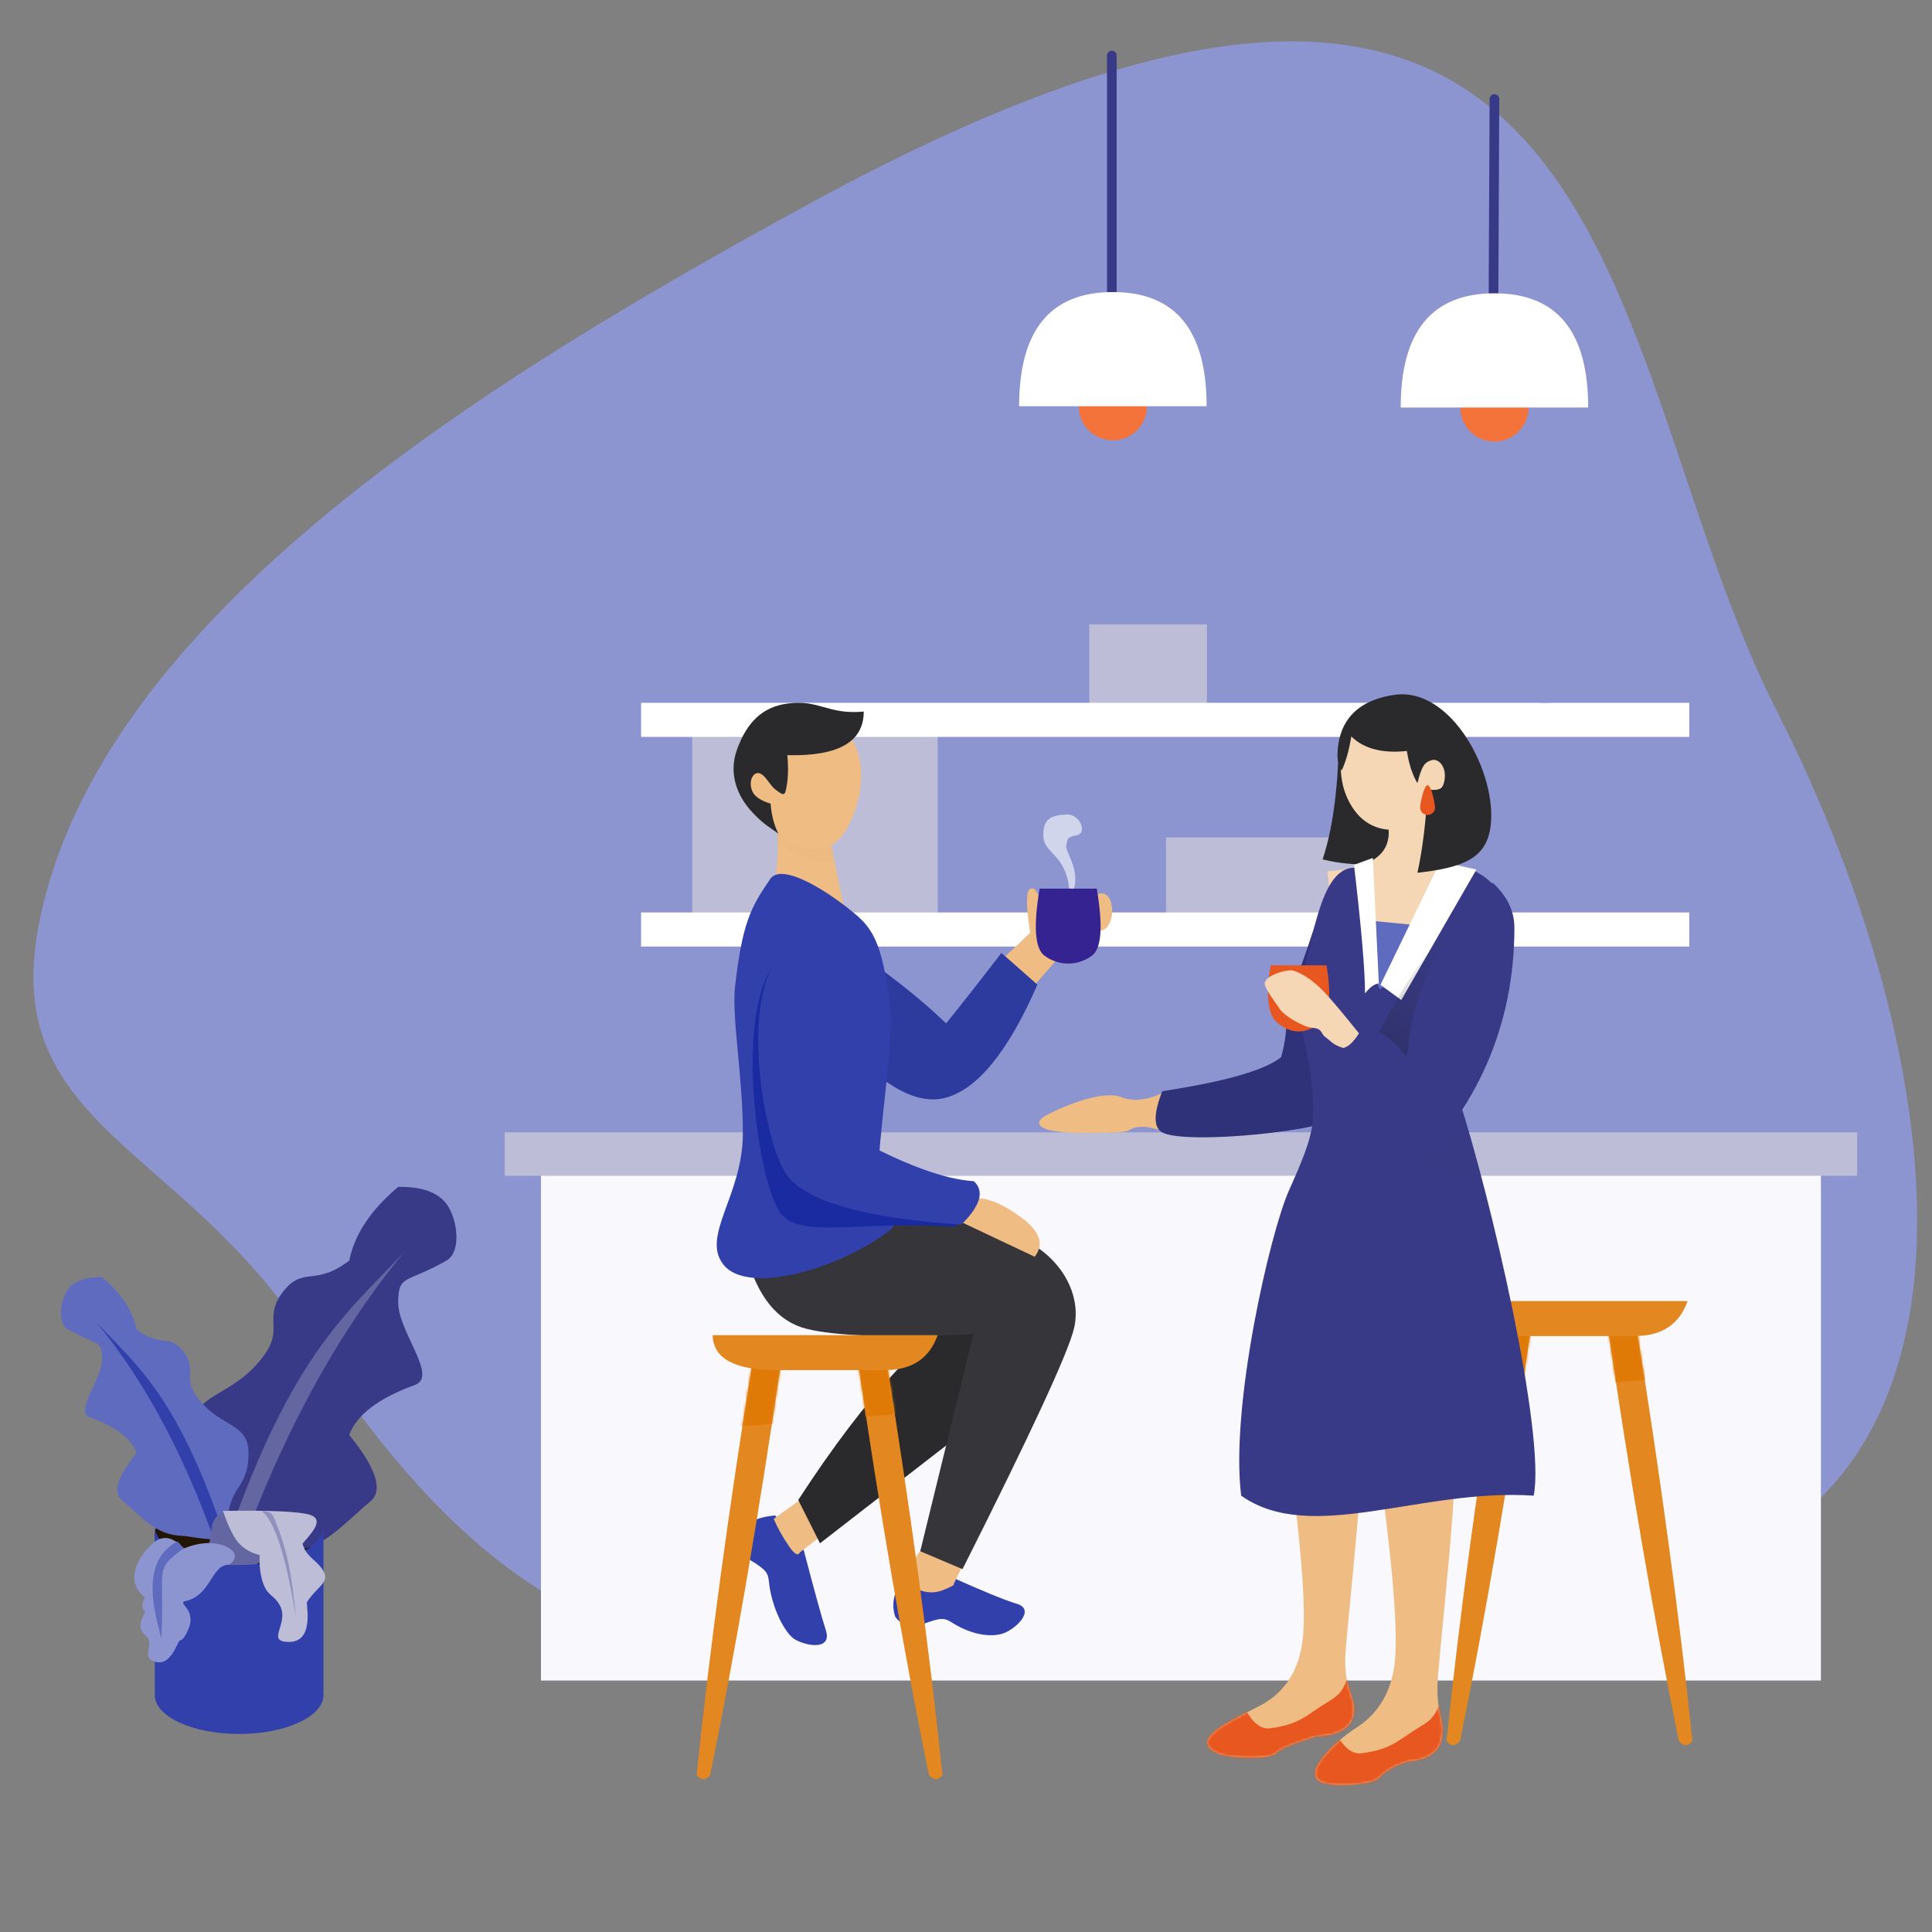 <?xml version="1.0" encoding="UTF-8"?>
<svg width="800px" height="800px" viewBox="0 0 800 800" version="1.1" xmlns="http://www.w3.org/2000/svg" xmlns:xlink="http://www.w3.org/1999/xlink">
    <rect x="0" y="0" width="800" height="800" fill="#808080" stroke="none"/>
    <!-- Generator: Sketch 53.2 (72643) - https://sketchapp.com -->
    <title>SabbaticalLeave</title>
    <desc>Created with Sketch.</desc>
    <defs>
        <path d="M718.725,174.386 C665.93,-29.231 463.804,58.322 339.368,170.342 C214.931,282.362 -30.918,328.433 241.048,613.07 C340.309,716.956 479.465,852.152 610.979,842.789 C695.416,836.777 683.508,762.26 747.965,690.694 C917.201,502.79 786.281,434.929 718.725,174.386 Z" id="path-1"></path>
        <path d="M24.004,0.312 C13.559,65.202 5.694,123.226 0.409,174.383 C2.719,177.313 4.606,175.981 6.022,174.383 C16.564,122.628 26.511,64.604 35.864,0.312 L24.004,0.312 Z" id="path-3"></path>
        <path d="M12.269,0.312 C22.715,65.202 30.579,123.226 35.864,174.383 C33.554,177.313 31.667,175.981 30.251,174.383 C19.71,122.628 9.762,64.604 0.409,0.312 L12.269,0.312 Z" id="path-5"></path>
        <path d="M0.068,32.465 C2.116,34.504 10.516,26.381 16.436,26.449 C22.951,26.523 26.374,24.802 29.562,22.295 C28.262,14.479 27.796,7.048 28.164,-2.84217094e-14 L6.498,1.626 C3.915,15.005 1.772,25.284 0.068,32.465 Z" id="path-7"></path>
        <path d="M3.693,0.436 L32.709,4.201 C29.462,26.57 23.407,71.932 24.268,91.869 C24.467,96.465 24.425,114.487 40.419,124.102 C49.064,129.3 74.38,138.731 59.616,145.048 C55.184,146.944 38.656,147.571 35.977,145.048 C33.059,142.3 26.73,140.398 19.56,137.991 C10.064,137.57 4.775,134.673 3.693,129.3 C2.07,121.239 8.25,119.179 6.834,101.955 C4.12,68.949 -4.979,-5.255 3.693,0.436 Z" id="path-9"></path>
        <path d="M3.738,0.439 L33.105,4.225 C29.819,26.722 23.69,72.343 24.562,92.394 C24.763,97.016 24.763,114.633 40.908,124.811 C48.414,129.543 64.139,143.573 55.142,147.379 C50.655,149.277 34.634,148.414 31.922,145.876 C28.968,143.112 27.053,141.199 19.797,138.779 C11.141,138.05 6.336,134.775 5.38,128.952 C3.947,120.217 8.35,119.86 6.916,102.537 C4.17,69.343 -5.039,-5.285 3.738,0.439 Z" id="path-11"></path>
        <path d="M32.136,96.323 C18.654,137.553 -4.085,235.848 0.903,261.346 C47.526,258.127 93.033,281.831 122.032,261.346 C126.679,224.383 110.021,152.332 102.259,134.991 C91.223,110.336 90.91,106.774 93.551,85.735 C96.192,64.696 101.594,65.589 95.983,43.8 C91.753,27.375 88.207,0.784 74.786,1.329 C69.733,1.535 69.703,38.916 64.948,51.054 C62.6,57.044 37.788,-0.768 32.136,0.318 C27.364,1.234 16.426,5.352 11.963,17.507 C8.988,25.61 21.04,43.679 48.118,71.713 C40.527,78.751 35.2,86.954 32.136,96.323 Z" id="path-13"></path>
        <linearGradient x1="31.984%" y1="0%" x2="72.925%" y2="110.138%" id="linearGradient-15">
            <stop stop-color="#2D2D32" stop-opacity="0" offset="0%"></stop>
            <stop stop-color="#141416" offset="100%"></stop>
        </linearGradient>
        <path d="M24.004,0.312 C13.559,65.202 5.694,123.226 0.409,174.383 C2.719,177.313 4.606,175.981 6.022,174.383 C16.564,122.628 26.511,64.604 35.864,0.312 L24.004,0.312 Z" id="path-16"></path>
        <path d="M12.269,0.312 C22.715,65.202 30.579,123.226 35.864,174.383 C33.554,177.313 31.667,175.981 30.251,174.383 C19.71,122.628 9.762,64.604 0.409,0.312 L12.269,0.312 Z" id="path-18"></path>
    </defs>
    <g id="SabbaticalLeave" stroke="none" stroke-width="1" fill="none" fill-rule="evenodd">
        <g id="BG" transform="translate(-41.43, -94.165)">
            <mask id="mask-2" fill="white">
                <use xlink:href="#path-1"></use>
            </mask>
            <use id="Mask" fill="#8C95D0" opacity="0.4" transform="translate(474.5, 447.625) rotate(-255) translate(-474.5, -447.625) " xlink:href="#path-1"></use>
            <g id="lamp" mask="url(#mask-2)">
                <g transform="translate(621.43, 135.165)">
                    <circle id="Oval" stroke="none" fill="#F4733B" fill-rule="evenodd" cx="38.816" cy="127.741" r="14.115"></circle>
                    <path d="M38.382,91.395 L38.816,0" id="Line" stroke="#383A87" stroke-width="4" fill="none" stroke-linecap="round"></path>
                    <path d="M38.816,80.456 C64.694,80.456 77.633,96.218 77.633,127.741 L-9.09494702e-13,127.741 C-9.09494702e-13,96.218 12.939,80.456 38.816,80.456 Z" id="Rectangle" stroke="none" fill="#FFFFFF" fill-rule="evenodd"></path>
                </g>
            </g>
            <g id="lamp" mask="url(#mask-2)">
                <g transform="translate(463.43, 116.165)">
                    <circle id="Oval" stroke="none" fill="#F4733B" fill-rule="evenodd" cx="38.816" cy="146.217" r="14.115"></circle>
                    <path d="M38.382,109.871 L38.382,1" id="Line" stroke="#383A87" stroke-width="4" fill="none" stroke-linecap="round"></path>
                    <path d="M38.816,98.932 C64.694,98.932 77.633,114.693 77.633,146.217 L-9.09494702e-13,146.217 C-9.09494702e-13,114.693 12.939,98.932 38.816,98.932 Z" id="Rectangle" stroke="none" fill="#FFFFFF" fill-rule="evenodd"></path>
                </g>
            </g>
        </g>
        <g id="Group-7" transform="translate(265.46, 237.383)">
            <rect id="Rectangle" fill="#BDBDD7" x="21.173" y="64.224" width="101.629" height="79.75"></rect>
            <rect id="Rectangle" fill="#BDBDD7" x="217.372" y="109.392" width="83.985" height="38.111"></rect>
            <rect id="Rectangle" fill="#BDBDD7" x="185.613" y="21.173" width="48.697" height="38.111"></rect>
            <rect id="Rectangle" fill="#FFFFFF" x="0" y="140.445" width="434.039" height="14.115"></rect>
            <rect id="Rectangle" fill="#FFFFFF" x="0" y="53.637" width="434.039" height="14.115"></rect>
            <circle id="Oval" fill="#8C95D0" cx="374.05" cy="26.819" r="26.819"></circle>
        </g>
        <g id="Table" transform="translate(209, 468.87)">
            <rect id="Rectangle" fill="#F9F9FD" x="15" y="7" width="530" height="220"></rect>
            <rect id="Rectangle" fill="#BDBDD7" x="0" y="0" width="560" height="18"></rect>
        </g>
        <g id="Chair" transform="translate(598.576, 538.74)">
            <g id="Rectangle" transform="translate(0, 7.763)">
                <mask id="mask-4" fill="white">
                    <use xlink:href="#path-3"></use>
                </mask>
                <use id="Mask" fill="#E38820" xlink:href="#path-3"></use>
                <polygon fill="#E07A07" mask="url(#mask-4)" points="-1.412 -15.527 113.626 -15.527 103.024 23.321 2.21 31.319"></polygon>
            </g>
            <g id="Rectangle" transform="translate(66.341, 7.763)">
                <mask id="mask-6" fill="white">
                    <use xlink:href="#path-5"></use>
                </mask>
                <use id="Mask" fill="#E38820" xlink:href="#path-5"></use>
                <polygon fill="#E07A07" mask="url(#mask-6)" points="-67.752 -15.527 47.286 -15.527 36.683 23.321 -64.131 31.319"></polygon>
            </g>
            <path d="M7.057,-2.66453526e-14 L100.217,-2.66453526e-14 C96.822,9.662 89.511,14.493 78.285,14.493 C61.446,14.493 59.886,14.493 33.62,14.493 C16.109,14.493 7.254,9.662 7.057,-2.66453526e-14 Z" id="Rectangle" fill="#E38820"></path>
        </g>
        <g id="Plant" transform="translate(106.5, 604.955) scale(-1, 1) translate(-106.5, -604.955) translate(24, 491.455)">
            <ellipse id="Oval" fill="#221603" cx="89.984" cy="143.974" rx="34.935" ry="16.232"></ellipse>
            <g id="Group-2">
                <path d="M97.537,147.811 C97.537,157.113 77.425,151.421 71.481,151.209 C55.7,150.645 49.087,141.641 35.566,130.173 C30.256,125.669 33.194,116.519 44.38,102.725 C41.333,94.398 32.262,87.496 17.168,82.018 C7.496,78.507 24.109,59.941 24.109,47.998 C24.109,36.067 21.023,40.163 4.112,30.522 C-2.27,26.884 -0.391,13.057 4.112,7.074 C7.776,2.206 14.441,-0.15 24.109,0.007 C35.457,9.541 42.214,19.712 44.38,30.522 C58.575,41.385 63.313,32.844 71.481,43.013 C80.059,53.69 71.828,58.294 78.973,68.76 C92.21,88.15 110.098,84.203 110.098,102.725 C110.098,125.625 97.537,120.366 97.537,147.811 Z" id="Path-17" fill="#383A87"></path>
                <path d="M99.044,158.822 C100.029,161.857 98.684,164.436 95.009,166.558 C75.991,109.604 51.483,63.04 21.482,26.864 C45.918,52.871 70.461,70.814 99.044,158.822 Z" id="Path-18" fill="#6466A1"></path>
            </g>
            <g id="Group-3" transform="translate(86.102, 37.405)">
                <path d="M8.857,104.72 C8.857,85.276 7.23860242e-16,89.002 0,72.778 C0,59.656 12.613,62.452 21.947,48.715 C26.985,41.3 21.181,38.038 27.229,30.473 C32.989,23.269 36.33,29.32 46.34,21.624 C47.867,13.966 52.631,6.759 60.633,0.005 C67.45,-0.106 72.15,1.563 74.734,5.012 C77.909,9.251 79.233,19.047 74.734,21.624 C62.809,28.454 60.633,25.552 60.633,34.006 C60.633,42.467 72.348,55.62 65.527,58.107 C54.884,61.988 48.488,66.878 46.34,72.778 C54.227,82.551 56.299,89.033 52.554,92.224 C43.02,100.349 38.357,106.728 27.229,107.127 C23.038,107.278 8.857,111.31 8.857,104.72 Z" id="Path-17" fill="#5F6BBF"></path>
                <path d="M8.251,112.372 C28.394,49.932 45.689,37.202 62.909,18.751 C41.768,44.416 24.496,77.453 11.095,117.861 C8.505,116.355 7.557,114.526 8.251,112.372 Z" id="Path-18" fill="#3240AB"></path>
            </g>
            <path d="M91.758,136.07 C91.758,136.07 97.715,134.357 99.632,136.895 C102.884,141.198 100.373,145.309 103.626,149.62 C105.794,152.494 103.692,156.43 97.321,161.43 L86.255,163.735 C86.921,159.314 86.921,157.104 86.255,157.104 C82.649,157.104 79.54,154.704 76.927,149.903 C86.814,140.681 91.758,136.07 91.758,136.07 Z" id="Path-20" fill="#6466A1"></path>
            <path d="M55.049,140.445 C55.049,149.361 70.69,156.589 89.984,156.589 C109.278,156.589 124.918,149.361 124.918,140.445 L124.918,209.058 L124.799,209.058 C124.878,209.501 124.918,209.95 124.918,210.403 C124.918,219.319 109.278,226.547 89.984,226.547 C70.69,226.547 55.049,219.319 55.049,210.403 C55.049,209.95 55.089,209.501 55.168,209.058 L55.049,209.058 L55.049,140.445 Z" id="Combined-Shape" fill="#3240AB"></path>
            <path d="M60.596,135.824 C64.937,134.423 76.967,133.873 96.688,134.173 C94.349,140.914 92.098,145.428 89.934,147.716 C87.779,149.995 84.96,151.582 81.477,152.476 C81.708,157.34 81.138,161.464 79.765,164.848 C77.855,169.558 75.623,168.883 73.206,173.152 C68.856,180.832 79.399,188.436 69.309,188.436 C59.219,188.436 61.948,174.562 61.948,172.049 C58.156,165.951 52.7,163.99 54.815,159.608 C57.217,154.634 62.284,153.586 63.711,147.716 C60.951,144.299 54.085,137.925 60.596,135.824 Z" id="Path-19" fill="#BDBDD7"></path>
            <path d="M60.235,170.613 C66.19,158.225 72.405,150.119 85.896,135.84 C69.334,155.703 61.282,168.981 61.742,175.675 C60.043,173.744 59.541,172.057 60.235,170.613 Z" id="Path-18" fill="#9091BD" transform="translate(72.914, 155.758) scale(-1, 1) rotate(131) translate(-72.914, -155.758) "></path>
            <path d="M96.243,148.567 C101.172,146.838 106.723,147.226 112.894,149.729 C117.539,144.721 121.849,144.043 125.826,147.697 C131.575,152.978 137.835,162.995 128.948,170.081 C130.353,172.546 130.353,174.533 128.948,176.041 C131.439,180.405 131.439,183.572 128.948,185.544 C124.166,189.33 131.347,194.822 124.579,196.689 C117.812,198.556 115.63,187.742 114.262,187.742 C112.894,187.742 110.337,182.425 110.143,180.155 C109.653,174.393 114.262,173.038 112.894,171.677 C101.194,169.495 101.994,156.395 93.889,156.395 C88.786,152.275 94.134,149.307 96.243,148.567 Z" id="Path-21" fill="#8C95D0"></path>
            <path d="M106.575,182.509 C101.839,163.565 126.253,154.181 132.041,150.572 C111.365,171.518 108.7,166.53 110.515,182.728 C108.248,182.235 108.734,182.776 106.575,182.509 Z" id="Path-18" fill="#5F6BBF" transform="translate(119.005, 166.65) rotate(132) translate(-119.005, -166.65) "></path>
        </g>
        <path d="M442.93,371.915 C442.93,354.072 432.492,353.885 432.056,346.656 C431.573,338.631 435.756,337.602 441.517,337.259 C447.279,336.916 450.315,345.018 445.916,345.837 C441.517,346.656 442.095,347.409 441.517,350.215 C440.94,353.022 449.15,362.121 442.93,371.915 Z" id="Path-9" fill="#FFFFFF" opacity="0.6"></path>
        <g id="Man" transform="translate(286.633, 291.02)">
            <g id="Group" transform="translate(16.938, 0)">
                <g id="Path-91" transform="translate(31.539, 70.843) scale(-1, 1) translate(-31.539, -70.843) translate(16.539, 54.343)">
                    <mask id="mask-8" fill="white">
                        <use xlink:href="#path-7"></use>
                    </mask>
                    <use id="Mask" fill="#EFBC83" xlink:href="#path-7"></use>
                    <path d="M4.415,10.571 C10.648,12.529 20.066,9.547 32.669,1.626 L28.76,-3.659 L5.724,0.813 C5.724,4.172 5.287,7.425 4.415,10.571 Z" fill="#2A2A2D" opacity="0.1" mask="url(#mask-8)"></path>
                </g>
                <path d="M9.324,15.974 C2.891,28.017 6.977,43.058 11.581,51.418 C15.453,58.446 19.947,61.797 29.514,60.056 C33.92,59.255 38.115,56.729 42.1,52.48 L53.03,36.412 L53.03,22.787 L33.998,12.204 C20.567,9.066 12.343,10.323 9.324,15.974 Z" id="Path-53" fill="#EFBC83" transform="translate(29.514, 35.517) scale(-1, 1) translate(-29.514, -35.517) "></path>
                <path d="M0.184,3.623 C15.145,5.027 18.43,-1.487 31.833,0.319 C42.446,1.748 48.644,8.421 52.564,19.067 C57.587,32.711 48.774,42.669 46.452,45.192 C41.526,50.543 38.746,51.73 35.551,54.196 C37.375,50.407 38.44,46.26 38.746,41.757 C43.06,40.442 45.629,38.63 46.452,36.322 C47.883,32.31 46.138,29.184 44.085,29.099 C41.277,28.983 39.395,33.915 36.73,35.921 C34.476,37.619 33.225,38.647 32.599,36.825 C31.513,32.551 31.257,27.501 31.833,21.675 C10.734,22.21 0.184,16.193 0.184,3.623 Z" id="Path-64" fill="#2A2A2D" transform="translate(27.136, 27.098) scale(-1, 1) translate(-27.136, -27.098) "></path>
            </g>
            <g id="Group-4" transform="translate(0, 243.485)">
                <g id="Group-2" transform="translate(43.657, 113.668) rotate(30) translate(-43.657, -113.668) translate(11.657, 82.168)">
                    <path d="M7.055,26.718 C2.41,33.882 2.41,38.402 3.35,42.316 C4.131,45.309 9.496,48.408 15.294,46.186 C22.595,43.388 24.101,43.668 27.121,45.587 C36.142,51.319 48.281,53.646 52.728,51.761 C58.38,49.365 65.456,42.316 57.421,39.378 C52.41,37.546 41.823,33.145 25.659,26.174 C17.369,25.958 11.168,26.14 7.055,26.718 Z" id="Path-42" fill="#3240AB" transform="translate(31.946, 39.245) rotate(22) translate(-31.946, -39.245) "></path>
                    <path d="M19.152,2.631 L15.24,22.229 C18.751,23.812 22.864,25.137 27.579,26.202 C31.46,27.08 33.145,26.691 32.633,25.035 L35.203,9.161 L19.152,2.631 Z" id="Path-41" fill="#EFBC83" transform="translate(25.222, 14.645) rotate(13) translate(-25.222, -14.645) "></path>
                </g>
                <path d="M120.389,4.249 C97.638,15.684 72.141,43.135 43.899,86.6 L52.904,104.541 L135.326,40.645 C148.119,4.945 143.14,-7.187 120.389,4.249 Z" id="Path-4" fill="#2A2A2D"></path>
            </g>
            <g id="Group-6" transform="translate(21.878, 210.315)">
                <g id="Group-3" transform="translate(61.401, 138.328)">
                    <path d="M4.198,13.335 C-0.447,20.497 -0.447,25.015 0.493,28.927 C1.275,31.919 6.639,35.018 12.438,32.796 C19.738,29.999 21.245,30.279 24.264,32.197 C33.286,37.927 41.677,38.329 46.125,36.444 C51.776,34.05 58.508,26.673 51.22,24.461 C45.848,22.83 36.376,18.94 22.803,12.791 C14.513,12.576 8.311,12.757 4.198,13.335 Z" id="Path-42" fill="#3240AB"></path>
                    <path d="M13.011,0.134 C7.382,7.298 4.945,11.991 5.701,14.216 C6.835,17.552 13.534,21.486 20.384,18.831 C23.985,17.435 25.531,16.552 25.024,16.18 L29.406,7.168 L13.011,0.134 Z" id="Path-41" fill="#EFBC83"></path>
                </g>
                <path d="M0.328,17.731 C5,35.387 13.319,45.76 25.286,48.85 C37.252,51.94 60.339,52.694 94.546,51.112 L72.538,141.002 L90.043,148.416 C118.315,92.246 133.695,59.057 136.184,48.85 C139.918,33.54 129.24,16.014 109.483,9.542 C86.428,1.991 64.346,-0.876 43.236,0.943 L0.328,17.731 Z" id="Path-3" fill="#35353A"></path>
            </g>
            <g id="Group-5" transform="translate(127.741, 76.221)">
                <path d="M0.702,29.921 L12.213,18.981 C10.421,7.633 10.421,1.578 12.213,0.817 C14.9,-0.324 15.772,4.449 17.437,7.922 C19.102,11.395 21.75,16.618 25.406,15.568 C29.061,14.517 36.084,2.667 41.792,2.667 C47.501,2.667 47.691,16.618 41.792,18.023 C37.86,18.959 31.737,22.925 23.423,29.921 L12.213,42.724 L0.702,29.921 Z" id="Path-7" fill="#EFBC83"></path>
                <path d="M16.116,0.706 L39.78,0.706 C42.409,16.275 41.752,25.526 37.808,28.459 C31.892,32.859 24.004,32.859 18.088,28.459 C14.144,25.526 13.487,16.275 16.116,0.706 Z" id="Rectangle" fill="#352392"></path>
            </g>
            <path d="M64.447,100.672 C64.447,100.994 85.949,114.284 105.135,132.742 C111.16,125.305 118.792,115.58 128.031,103.568 L142.936,116.707 C130.954,144.176 118.353,159.765 105.135,163.474 C91.917,167.184 75.511,156.94 55.917,132.742 C61.604,111.148 64.447,100.458 64.447,100.672 Z" id="Path-6" fill="#2D3A9E"></path>
            <path d="M32.043,73.324 C36.862,64.958 58.863,79.854 68.622,88.446 C75.76,94.729 78.666,102.447 81.473,121.586 C83.916,138.241 79.159,161.841 76.938,193.054 C76.442,200.025 89.293,213.007 81.473,218.765 C58.712,235.524 22.929,244.724 13.13,232.89 C3.33,221.057 20.81,204.222 20.966,178.75 C21.107,155.641 16.245,130.389 17.764,117.221 C20.748,91.339 24.178,84.82 32.043,73.324 Z" id="Path-92" fill="#3240AB"></path>
            <path d="M47.392,100.923 C66.959,100.923 68.957,117.684 66.642,142.107 C65.098,158.389 64.199,171.39 63.946,181.109 C85.457,192.906 102.371,199.179 114.687,199.928 C119.19,204.044 116.704,209.09 108.755,216.965 C68.754,214.264 44.654,222.201 36.514,211.257 C25.487,196.429 13.286,100.923 47.392,100.923 Z" id="Path-90" fill="#1A2BA2"></path>
            <path d="M116.648,205.147 C122.038,204.744 128.591,207.409 136.308,213.143 C144.026,218.877 145.855,224.286 141.796,229.37 L107.483,213.143 L116.648,205.147 Z" id="Path-5" fill="#EFBC83"></path>
            <path d="M49.313,99.085 C68.88,99.085 70.879,115.846 68.563,140.269 C67.019,156.551 66.12,169.552 65.867,179.271 C87.378,191.068 104.292,197.341 116.608,198.09 C121.111,202.206 119.388,208.202 111.439,216.077 C71.438,213.376 47.368,206.554 39.229,195.61 C28.201,180.782 15.207,99.085 49.313,99.085 Z" id="Path-90" fill="#3240AB"></path>
        </g>
        <g id="Woman" transform="translate(429.195, 287.492)">
            <g id="Path-99" transform="translate(102.39, 367.094) scale(-1, 1) translate(-102.39, -367.094) translate(69.89, 293.594)">
                <mask id="mask-10" fill="white">
                    <use xlink:href="#path-9"></use>
                </mask>
                <use id="Mask" fill="#EFBC83" xlink:href="#path-9"></use>
                <path d="M6.473,114.429 C7.518,118.076 9.648,120.862 12.862,122.789 C23.924,129.42 25.263,132.778 38.102,134.55 C41.783,135.058 45.148,132.565 48.196,127.07 C61.925,129.919 69.713,132.534 71.559,134.914 C73.405,137.294 70.653,141.17 63.301,146.542 L38.102,152.149 L8.398,140.708 L0.551,125.679 L6.473,114.429 Z" fill="#E85720" mask="url(#mask-10)"></path>
            </g>
            <g id="Path-99" transform="translate(144.235, 377.675) scale(-1, 1) translate(-144.235, -377.675) translate(115.235, 303.175)">
                <mask id="mask-12" fill="white">
                    <use xlink:href="#path-11"></use>
                </mask>
                <use id="Mask" fill="#EFBC83" xlink:href="#path-11"></use>
                <path d="M6.551,115.082 C7.609,118.75 9.764,121.552 13.017,123.49 C24.214,130.159 25.569,133.536 38.563,135.318 C42.289,135.829 45.694,133.322 48.779,127.796 L64.068,147.379 L38.563,153.018 L8.5,141.512 L0.558,126.396 L6.551,115.082 Z" fill="#E85720" mask="url(#mask-12)"></path>
            </g>
            <path d="M140.607,69.463 C151.565,71.133 161.985,70.766 171.865,68.364 C167.882,56.59 165.619,40.492 165.075,20.069 L147.887,8.897 L118.457,24.755 L122.325,64.435 L140.607,69.463 Z" id="Path-50" fill="#2A2A2D" transform="translate(145.161, 39.693) scale(-1, 1) translate(-145.161, -39.693) "></path>
            <path d="M164.547,54.398 C163.685,60.139 165.328,64.57 169.476,67.692 C173.702,70.874 180.433,72.746 189.668,73.308 L187.752,93.592 L120.511,97.865 L121.805,81.051 L143.421,71.866 L146.975,45.853 L164.547,54.398 Z" id="Path-51" fill="#F5D7B5" transform="translate(155.089, 71.859) scale(-1, 1) translate(-155.089, -71.859) "></path>
            <path d="M169.289,11.877 C173.344,24.077 173.617,34.235 170.109,42.351 C164.288,55.815 153.924,56.866 147.499,55.815 C143.302,55.128 138.242,52.607 132.318,48.252 L125.989,30.087 L139.679,18.566 L163.469,10.266 L169.289,11.877 Z" id="Path-48" fill="#F5D7B5" transform="translate(149.269, 33.192) scale(-1, 1) translate(-149.269, -33.192) "></path>
            <polygon id="Path-56" fill="#5F6BBF" transform="translate(148.585, 110.525) scale(-1, 1) translate(-148.585, -110.525) " points="138.314 95.734 158.855 93.758 158.018 127.292 153.972 127.292"></polygon>
            <path d="M9.506,185.842 C17.16,182.47 21.795,177.999 23.41,172.43 C25.495,165.241 39.249,156.727 48.659,152.568 C53.214,150.555 58.067,152.218 44.605,169.449 C31.143,186.679 33.09,182.521 30.417,184.365 C27.288,186.522 24.979,190.559 23.489,196.475 L11.568,192.809 L9.506,185.842 Z" id="Path-59" fill="#EFBC83" transform="translate(31.449, 174.186) scale(-1, 1) rotate(52) translate(-31.449, -174.186) "></path>
            <path d="M49.331,78.018 C51.128,86.706 52.026,94.486 52.026,101.356 C52.026,143.325 53.08,152.288 60.149,174.673 C61.965,180.423 122.792,186.811 132.73,181.418 C136.379,179.437 136.379,173.751 132.73,164.36 C106.529,160.344 90.119,155.638 83.502,150.242 C79.459,135.693 83.298,133.338 78,119.733 C74.137,109.812 70.637,99.63 67.502,89.188 L49.331,78.018 Z" id="Path-52" fill="#2F3179" transform="translate(92.399, 130.736) scale(-1, 1) translate(-92.399, -130.736) "></path>
            <g id="Path-63" transform="translate(145.286, 205.49) scale(-1, 1) translate(-145.286, -205.49) translate(83.786, 70.49)">
                <mask id="mask-14" fill="white">
                    <use xlink:href="#path-13"></use>
                </mask>
                <use id="Mask" fill="#383A87" xlink:href="#path-13"></use>
                <path d="M18.644,130.995 C39.875,131.679 70.491,119.922 83.732,79.891 C85.05,75.376 66.329,82.407 27.569,100.985 C23.555,107.771 20.58,117.774 18.644,130.995 Z" fill="#141416" opacity="0.1" mask="url(#mask-14)"></path>
            </g>
            <polygon id="Path-55" fill="#FFFFFF" transform="translate(162.279, 97.865) scale(-1, 1) translate(-162.279, -97.865) " points="182.136 120.307 157.297 69.121 142.422 72.583 173.527 126.608"></polygon>
            <path d="M182.56,17.458 C177.406,22.54 169.739,24.545 159.561,23.474 C158.72,28.901 157.262,33.34 155.187,36.793 C153.418,29.799 152.358,28.127 149.22,27.258 C146.281,26.445 143.032,30.25 143.978,35.552 C144.616,39.122 145.727,39.599 149.22,39.599 C150.028,39.599 150.599,39.599 150.932,39.599 C151.683,52.973 153.101,64.41 155.187,73.912 C136.57,71.778 126.753,68.16 124.931,54.927 C121.933,33.149 140.938,-3.183 164.649,0.223 C186.59,3.376 188.087,18.5 188.293,25.081 C188.358,27.137 187.79,29.315 186.59,31.614 C184.854,27.984 183.511,23.266 182.56,17.458 Z" id="Path-49" fill="#2A2A2D" transform="translate(156.459, 36.956) scale(-1, 1) translate(-156.459, -36.956) "></path>
            <path d="M161.937,49.959 C163.638,49.959 165.018,48.603 165.018,46.931 C165.018,45.259 163.477,37.64 161.937,37.64 C160.396,37.64 158.855,45.259 158.855,46.931 C158.855,48.603 160.235,49.959 161.937,49.959 Z" id="Oval" fill="#E85720" transform="translate(161.937, 43.8) scale(-1, 1) translate(-161.937, -43.8) "></path>
            <path d="M166.293,155.351 C156.812,130.757 147.714,109.541 138.998,91.705 C150.686,96.068 164.38,114.018 180.082,145.554 L166.293,155.351 Z" id="Path-62" fill="url(#linearGradient-15)" opacity="0.3" transform="translate(159.54, 123.528) scale(-1, 1) translate(-159.54, -123.528) "></path>
            <path d="M132.944,78.018 C126.938,83.561 123.935,89.768 123.935,96.638 C123.935,138.607 140.479,167.129 154.781,184.818 C166.038,198.741 190.11,165.93 196.313,154.348 C198.408,150.435 198.408,146.607 196.313,142.863 L190.094,137.488 C186.832,136.775 183.818,137.235 181.052,138.868 C176.858,141.344 172.657,145.082 168.45,150.082 C167.424,138.919 165.145,128.803 161.613,119.733 C157.749,109.812 152.633,100.938 146.264,93.11 L132.944,78.018 Z" id="Path-52" fill="#383A87" transform="translate(160.91, 133.109) scale(-1, 1) translate(-160.91, -133.109) "></path>
            <path d="M131.467,119.698 L133.932,67.752 L141.737,70.632 C138.692,96.66 137.169,114.406 137.169,123.871 C135.259,121.372 133.359,119.982 131.467,119.698 Z" id="Path-54" fill="#FFFFFF" transform="translate(136.602, 95.811) scale(-1, 1) translate(-136.602, -95.811) "></path>
            <path d="M96.965,112.236 L120.091,112.236 C122.184,124.732 121.303,132.623 117.448,135.912 C111.667,140.844 105.39,140.844 99.608,135.912 C95.754,132.623 94.873,124.732 96.965,112.236 Z" id="Rectangle" fill="#E85720"></path>
            <path d="M94.492,140.374 C100.406,132.982 105.015,127.482 108.316,123.875 C114.483,117.139 119.687,115.006 121.766,114.388 C124.075,113.703 135.084,116.656 133.333,120.773 C132.149,123.557 130.134,126.178 127.236,130.372 C125.219,133.293 117.525,137.796 113.868,138.084 C109.327,138.441 110.533,140.444 108.316,142.005 C105.97,143.656 105.63,144.988 101.002,146.455 C98.9,146.008 96.73,143.981 94.492,140.374 Z" id="Path-57" fill="#F5D7B5" transform="translate(114.006, 130.372) scale(-1, 1) translate(-114.006, -130.372) "></path>
        </g>
        <g id="Chair" transform="translate(288.044, 552.855)">
            <g id="Rectangle" transform="translate(0, 7.763)">
                <mask id="mask-17" fill="white">
                    <use xlink:href="#path-16"></use>
                </mask>
                <use id="Mask" fill="#E38820" xlink:href="#path-16"></use>
                <polygon fill="#E07A07" mask="url(#mask-17)" points="-1.412 -15.527 113.626 -15.527 103.024 23.321 2.21 31.319"></polygon>
            </g>
            <g id="Rectangle" transform="translate(66.341, 7.763)">
                <mask id="mask-19" fill="white">
                    <use xlink:href="#path-18"></use>
                </mask>
                <use id="Mask" fill="#E38820" xlink:href="#path-18"></use>
                <polygon fill="#E07A07" mask="url(#mask-19)" points="-67.752 -15.527 47.286 -15.527 36.683 23.321 -64.131 31.319"></polygon>
            </g>
            <path d="M7.057,-2.66453526e-14 L100.217,-2.66453526e-14 C96.822,9.662 89.511,14.493 78.285,14.493 C61.446,14.493 59.886,14.493 33.62,14.493 C16.109,14.493 7.254,9.662 7.057,-2.66453526e-14 Z" id="Rectangle" fill="#E38820"></path>
        </g>
    </g>
</svg>
